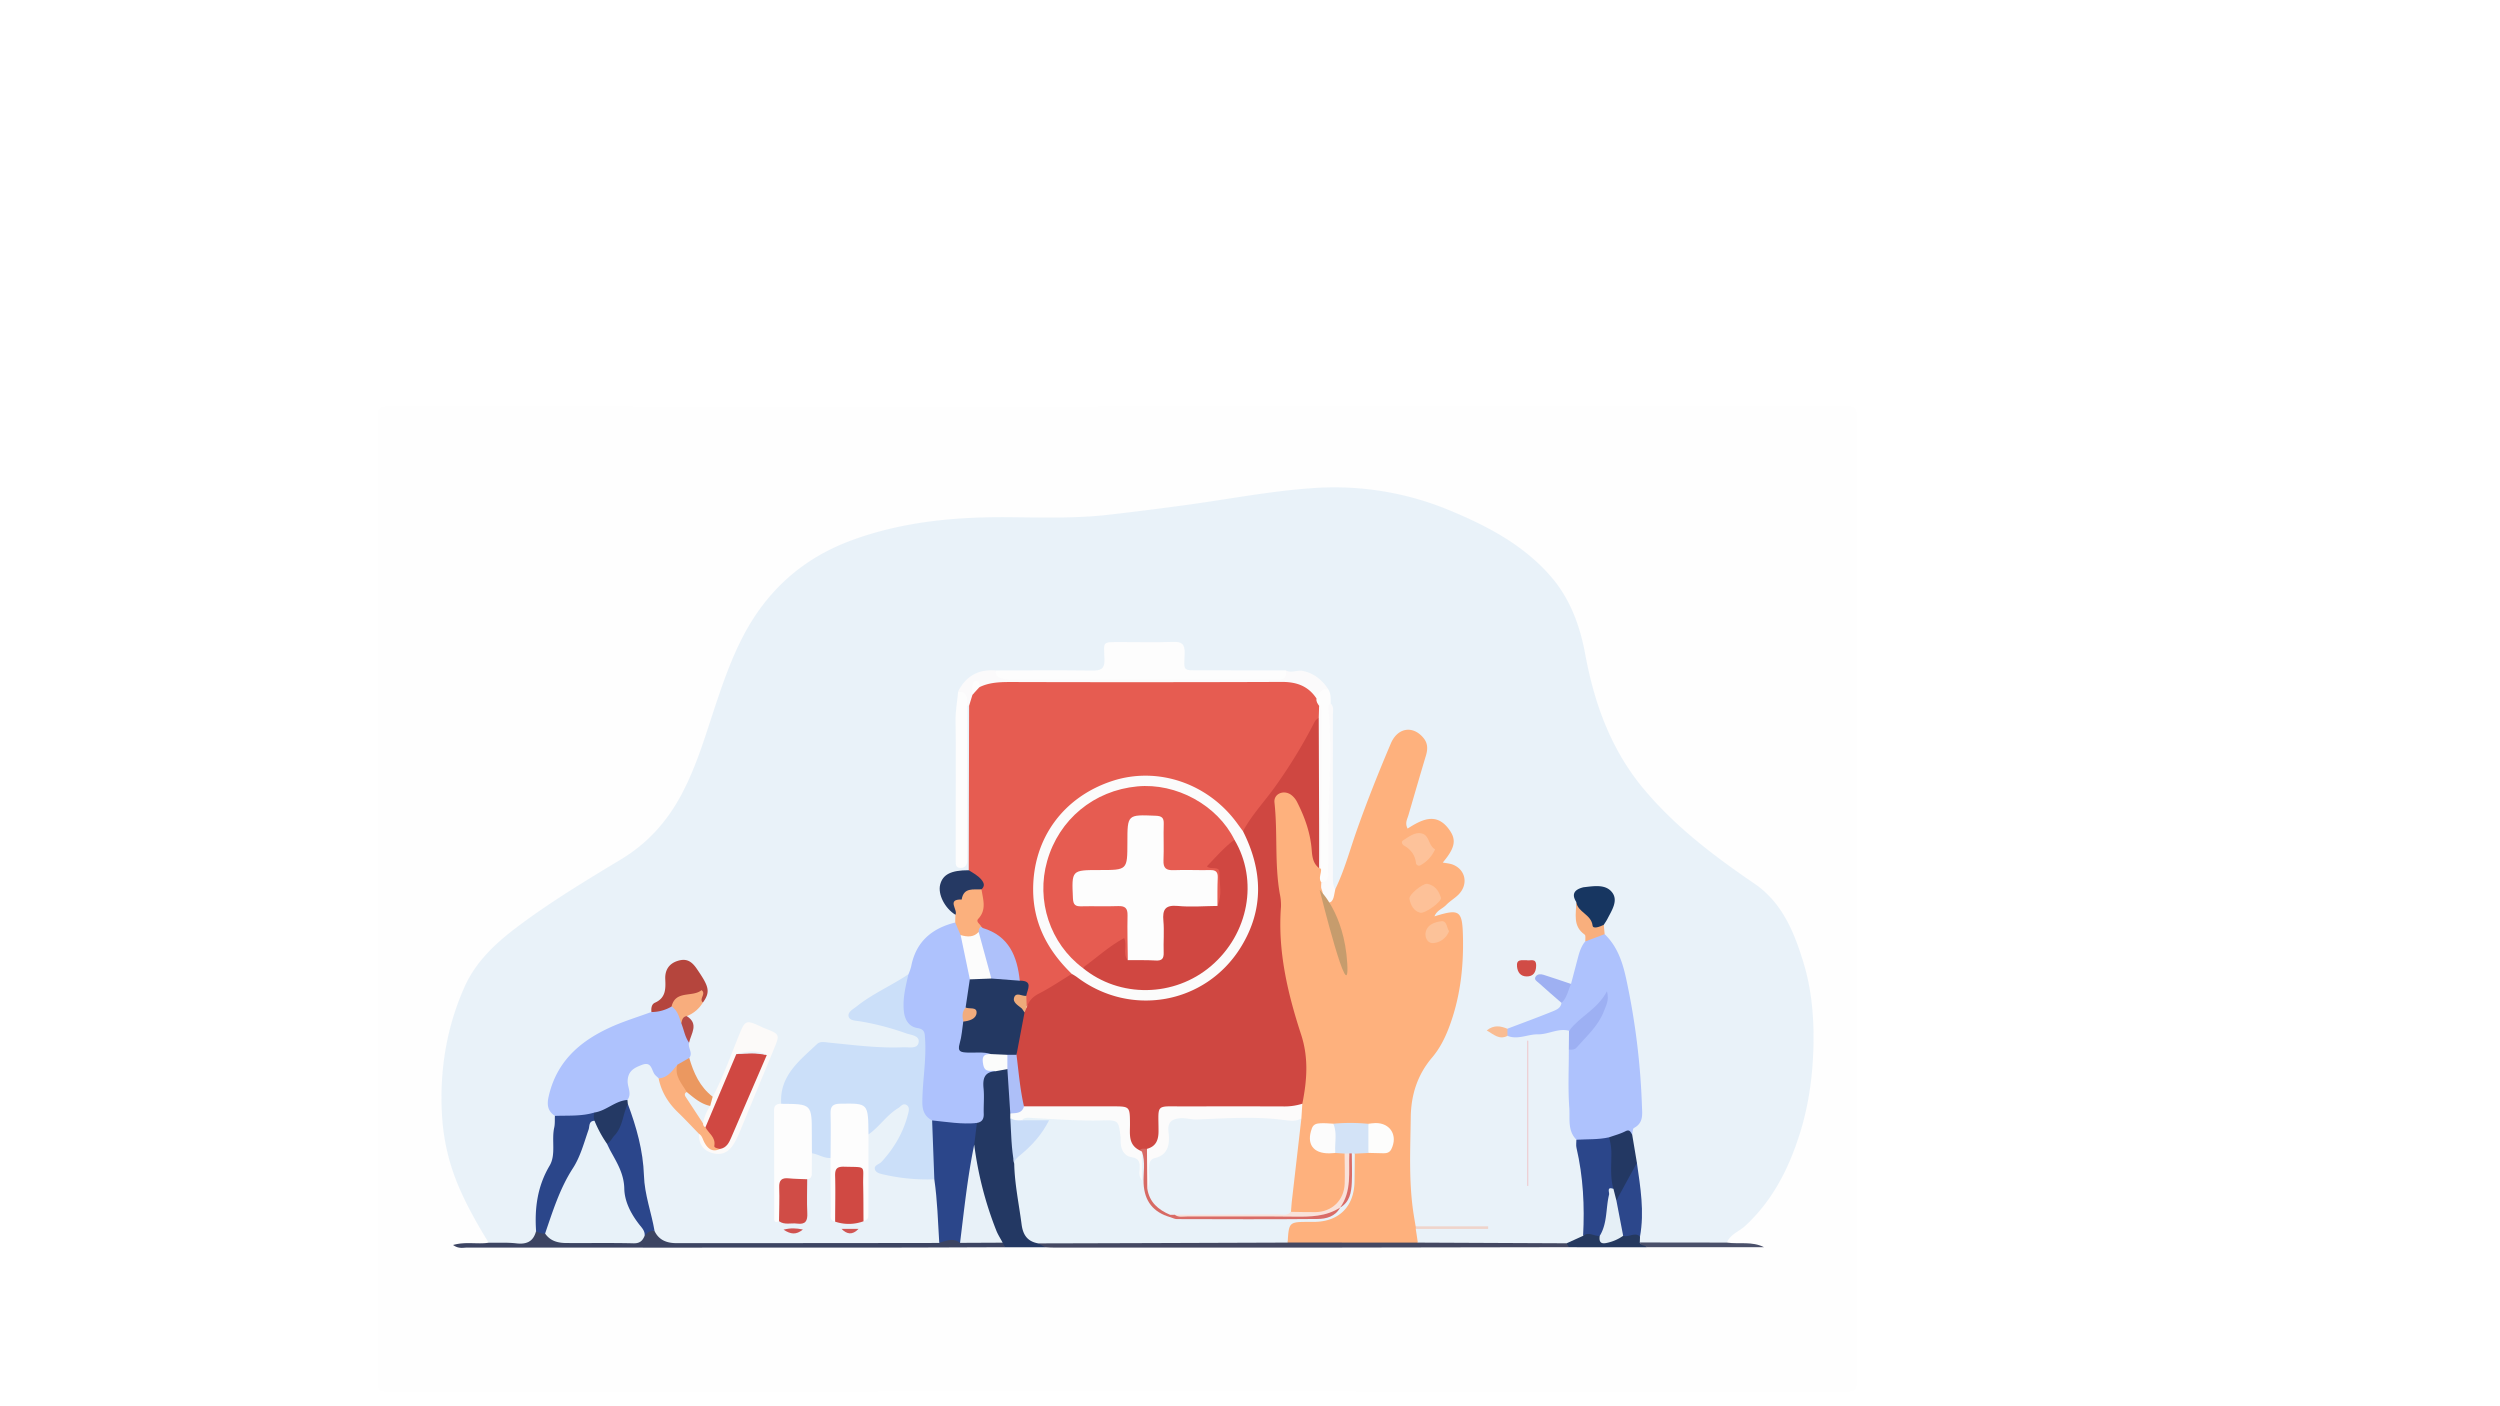 <svg id="Layer_1" data-name="Layer 1" xmlns="http://www.w3.org/2000/svg" viewBox="0 0 1920 1080"><defs><style>.cls-1{fill:#fff;}.cls-2{fill:#fefefe;}.cls-3{fill:#e9f2f9;}.cls-4{fill:#233863;}.cls-5{fill:#3c4462;}.cls-6{fill:#444862;}.cls-7{fill:#25395f;}.cls-8{fill:#4a506a;}.cls-9{fill:#feb17d;}.cls-10{fill:#e65c51;}.cls-11{fill:#cbdff9;}.cls-12{fill:#aec2fd;}.cls-13{fill:#fdfdfd;}.cls-14{fill:#2b468a;}.cls-15{fill:#2b468b;}.cls-16{fill:#fcfaf9;}.cls-17{fill:#fbfafb;}.cls-18{fill:#d04943;}.cls-19{fill:#b5453d;}.cls-20{fill:#d04c46;}.cls-21{fill:#2c478b;}.cls-22{fill:#fbb17f;}.cls-23{fill:#173661;}.cls-24{fill:#fbb07d;}.cls-25{fill:#253963;}.cls-26{fill:#243964;}.cls-27{fill:#9db0f3;}.cls-28{fill:#eb9860;}.cls-29{fill:#f8ad7d;}.cls-30{fill:#9eb0f2;}.cls-31{fill:#f9af7d;}.cls-32{fill:#eeccd1;}.cls-33{fill:#d14c46;}.cls-34{fill:#b54b46;}.cls-35{fill:#efd4cb;}.cls-36{fill:#f9bc92;}.cls-37{fill:#d15654;}.cls-38{fill:#d05250;}.cls-39{fill:#e8f2f9;}.cls-40{fill:#fbfbfb;}.cls-41{fill:#e8f1f8;}.cls-42{fill:#caddf8;}.cls-43{fill:#adbff8;}.cls-44{fill:#fbfcfb;}.cls-45{fill:#e5eff6;}.cls-46{fill:#cf4741;}.cls-47{fill:#fcfbfb;}.cls-48{fill:#d3e3f7;}.cls-49{fill:#f9e2da;}.cls-50{fill:#fdfdfc;}.cls-51{fill:#fcfcfc;}.cls-52{fill:#fdc198;}.cls-53{fill:#fdc29a;}.cls-54{fill:#fcc299;}.cls-55{fill:#233862;}.cls-56{fill:#aec1fa;}.cls-57{fill:#eeab7b;}.cls-58{fill:#f2ac7d;}.cls-59{fill:#d04842;}.cls-60{fill:#d96c67;}.cls-61{fill:#d76a64;}.cls-62{fill:#d04741;}.cls-63{fill:#c69c6d;}</style></defs><title>mobile5</title><rect class="cls-1" width="1920" height="1080"/><path class="cls-2" d="M857.77,312.19q280.23,0,560.46-.19c6.76,0,7.77,1.67,7.77,8q-.29,370.38,0,740.78c0,6.26-1,8-7.76,8q-560.46-.33-1120.92,0c-6.37,0-7.32-1.48-7.32-7.5q.28-370.38,0-740.78c0-6.61,1.19-8.43,8.21-8.42Q578,312.36,857.77,312.19Z"/><path class="cls-3" d="M375.27,954.34c-8.45-13.71-16.32-27.64-22.77-42.53a162.86,162.86,0,0,1-13.1-56.43c-1.76-33.59,3.52-66.4,17.37-97.43,8.59-19.26,23.44-33.18,39.82-45.58,25.61-19.4,53.12-35.93,80.59-52.53,19.68-11.88,34.61-28.25,45.62-48.58,12.72-23.48,19.69-49,28.17-74,8.59-25.36,18-50.3,34.33-71.89,17.82-23.6,40.77-40.13,68.74-50.41,39.31-14.46,79.94-18.12,121.33-17.75,25.29.24,50.63,1,75.81-1.85q31.64-3.63,63.22-8c30.79-4.32,61.33-10.15,92.56-12.39a230.38,230.38,0,0,1,106.38,17c29.29,12.11,57.32,26.88,78.32,51.49,14.33,16.79,21.78,37.27,25.73,58.68,7.08,38.34,19.83,73.85,45.38,104.25,24.26,28.87,53.78,51.18,84.65,72.25,21.25,14.51,30.54,37.22,37.68,60.79,6,19.66,7.9,40.18,7.68,60.39-.26,23.86-3.27,47.77-10.54,70.83-8.43,26.76-20.76,51.11-41.63,70.6-4.73,4.43-11.63,6.49-14.37,13.06a5,5,0,0,1-3.94,1.86c-20.76-.07-41.52,1-62.27-.55-2.34-1.35-2.55-3.61-2.56-6,2.42-18.67-.63-37.09-2.58-55.57-.75-7.67-4.05-15-3.55-22.83.13-1.5.07-3.29,1-4.32,8.53-9.06,6.74-20.31,5.73-30.79-2.45-25.38-4.8-50.78-10-75.86-3.16-15.23-7.28-29.71-17.14-42a13.62,13.62,0,0,1-.92-7.16c.77-4.5,3.44-8.24,5.07-12.41,4-10.13.9-14.71-10-15s-12.69,1-12.71,9.43c.46,8.22-.45,16.72,6,23.47,1.43,1.48,1.22,3.9.91,6-5.39,10.58-6.42,22.6-11.1,33.41-5,2.53-9.11-1.45-13.68-2.12-3.7-.55-7.11-2.9-11.64-2.19,4.13,8.52,14.41,10.62,17.5,19.2,0,4-2.9,6-5.87,7.11-12,4.38-23.35,10.38-35.72,13.73-3.81.46-7.49-2-11.78-.46,3.65,3.88,8.19,2.65,12.36,2.89a246.13,246.13,0,0,0,36.18-5c4-.84,8.37-2.28,10.89,2.87,1.47,4.73,1,9.58,1,14.4.91,18.61-1.27,37.29,1.58,55.85a51,51,0,0,0,3.08,12.2c5.94,24.29,8.16,48.85,5.15,73.78-3.61,6-9.26,8-15.87,8.06q-51,.07-102,0c-3.29,0-6.63.35-9.87-.69-4.28-3.42-5.63-7.42-2.43-12.3,17.85-1.22,35.71-.14,51-.59-14.65,0-31.85,0-49,0-6.07-1.84-5.38-7.29-6.08-11.81-3.64-23.66-1.28-47.5-2-71.25a74.73,74.73,0,0,1,4.16-25.72c2.37-7.23,5.4-14.16,10.3-20,18.07-21.39,23-47.27,25.28-73.94.76-8.67.35-17.46.06-26.19-.32-9.5-3.53-11.8-12.53-9.39-2.29.62-4.88,2.36-6.61-.11-2-2.88.48-5,2.41-6.89,4.13-4,9.08-7,13.1-11.1,7.49-7.63,6.15-16.14-3.86-19.89-7-2.63-7.6-5.39-3.25-10.85,4.78-6,4.59-12.24-.39-18.1s-10.92-7.11-17.88-4c-.83.37-1.63.79-2.47,1.13-3,1.22-6.1,3.88-9.23,1.37-3.41-2.74-1.92-6.66-.88-10.08,4.36-14.42,8.26-29,12.55-43.39,2.85-9.57.63-15.26-6.55-18-6.3-2.41-12,.61-15.78,9.73-8.47,20.29-16.76,40.66-24,61.44q-7.08,20.5-14.48,40.88c-1.06,2.93-1.08,9-7.45,5.56-3.18-3.93-2.34-8.61-2.35-13q-.11-57-.05-114c0-4.22.25-8.44-.44-12.62-1.24-3.72-1.13-7.78-2.74-11.41-5.4-9.19-13-14.25-24.07-13.21-3.24.3-6.47-.78-9.75-.34q-31.67.28-63.3,0c-11.51-.09-13.23-1.48-13.93-12.78-.41-6.57-3-9-9.44-8.92-12.35.22-24.71.19-37.06,0-6.23-.09-9.22,2-9.69,8.71-.82,11.51-2.47,12.9-13.8,13-23.2.12-46.41.34-69.59-.13-18.05-.35-24.69,3.53-29,17a101,101,0,0,0-1.63,18.85c0,32.18,0,64.35.07,96.52,0,3.46-.92,7.16,1.67,10.89,2.27-3.91,1.63-7.8,1.64-11.51.06-31,0-61.94.07-92.91,0-4.74-.72-9.69,2.25-14a2.12,2.12,0,0,1,3,.15c1.89,2.59,2.12,5.62,2.13,8.64.12,36.48.19,73,0,109.44a21,21,0,0,1-.71,5.35c-1.17,4.33-4.85,4.53-8.4,5.17-14.67,2.66-18.44,12.27-9.56,24.19,1.94,2.61,4.63,4.63,6.08,7.65a6.85,6.85,0,0,1-.2,5.45c-3,3.61-7.29,5.22-11.43,6.65-9.93,3.44-15.45,10.55-18.61,20.14-1.67,5-2.72,10.41-6.33,14.65-9.87,9.06-23.23,12.66-33.38,21.29-1.59,1.36-3.54,2.3-5.12,3.69s-3.91,2.42-3,5c.7,1.9,2.87,1.91,4.61,2.25,10.33,2.07,20.49,4.82,30.61,7.74A51.33,51.33,0,0,1,700.6,793c3.53,1.75,7.65,3.65,6.59,8.43-.9,4.13-5.07,5-8.7,5.09-10.82.42-21.69,1.09-32.45-.44-8.94-1.26-18-1.1-26.91-2.68-6.31-1.13-11.41,1.36-16.29,5.75C610.79,820,602.73,832.81,600.21,849c-2.36,2.95-3.07,6.39-3.09,10.07-.13,23.59.21,47.17-.1,70.76,0,2.59-.56,5.55,2.75,6.88a34.48,34.48,0,0,0,5.34.66c10.88.56,11.86-.42,12.14-11,.18-6.82-.89-13.73,1.23-20.44,3.94-6.14.74-13.84,4.36-20.05,6.1-2.7,11,.25,15.78,3.44,4.5,11,.52,22.49,1.8,33.68.49,4.32-1.42,9,2,12.87,6.42,3,13,2.16,19.47.52,5.47-8.27,2.28-17.38,2.1-26a346,346,0,0,1,1.42-38.38c6.16-9.06,14.22-16.24,22.94-22.72,2.67-2,5.75-4.07,9-1.56,3,2.3,2.8,6,2,9.19-3.3,13.42-10.28,25-19.07,35.43-4.85,5.78-4.66,7.24,3.13,8.41,8.31,1.25,16.63,2.73,25.11,2.7,3.84,0,8-.43,10.72,3.35,4.45,14.38,3.69,29.24,4.14,44a5.94,5.94,0,0,1-2.37,4.64c-2.85,1.4-5.91,1-8.89,1q-95.8,0-191.61.06c-7.9,0-15.11-1-19.28-8.85-4.17-15.68-8.39-31.32-9.17-47.75-.84-17.61-6.83-34.19-11.71-51a18.13,18.13,0,0,1-.3-4.53c.49-4.47-.41-8.92-.24-13.39.31-8.25,5.48-13.86,13.52-15.36,8.92-1.67,9.61,6.21,13.12,10.86,5,15.32,14.88,27.17,26.88,37.5,2.28,2,4.54,4,5.13,7.14,1.09,6.39,3.6,11.74,10.89,12.53,7.09.78,11.3-3.44,13.88-9.39,10.43-24,20.46-48.22,30.35-72.47,1.56-3.83.48-6.57-3.09-8.18-16.75-7.59-16.4-8.77-22.61,6.7C564,810,560.53,820,556,829.52c-2.28,4.81-3.47,10.41-8.64,13.4-8.43-4.11-13.58-11-16.55-19.68a76.48,76.48,0,0,1-2.61-9.46c-.21-4.3-1.25-8.57-.74-12.92,1.4-6.68,4-13.39-.58-19.91,2.16-5.79,9.44-6.92,11.61-12.71,4.47-9-1.47-24.34-10.8-27.76-5.57-2.05-13.8,1.91-13.38,8.18.84,12.53-6.14,20.52-13.1,29-10.24,7.11-22.78,8.75-33.73,14.29-17.6,8.91-32.57,20.27-40.27,39.17-3.71,9.09-6.09,18.23.82,27.06-.84,16.24,1,32.74-8,47.84-5.27,8.87-6.27,19.23-5.9,29.58a39.91,39.91,0,0,1-.73,10.73c-1.94,7.48-6.49,11.1-14.44,10S382.87,958.49,375.27,954.34Z"/><path class="cls-4" d="M802.66,957.88H771.94a10.66,10.66,0,0,1-4.47-3.5c-10.36-19.5-16-40.53-19.46-62.15-.75-4.68-1.85-9.37-2.06-14.16-.2-5.78.34-11.4,3.35-16.53,6.26-8.22,3.39-17.78,3.57-26.76.15-8,2.51-13.22,11.16-14,3.57-.5,7.21-2.46,10.65.43,3.21,10.8,3.9,21.86,3.47,33,0,1.56.18,3.13,0,4.69,1.31,11.13,1.58,22.35,2.69,33.49,1.6,15.73,3.27,31.46,6.33,47,1.18,6,3.76,10.62,9.65,12.94C799,954,802.58,954.11,802.66,957.88Z"/><path class="cls-5" d="M770,954.37c.64,1.17,1.27,2.34,1.9,3.51-32.54.1-65.08.27-97.63.28q-157.77.06-315.56,0c-3.09,0-6.44,1.11-10.75-2,9.79-2.81,18.72-.38,27.27-1.75,7.13.12,14.33-.31,21.38.5,7.88.91,13-1.44,15.06-9.3,3.15-1.36,5.94-.12,8.71,1.22a29,29,0,0,0,17,5.17q22.13,0,44.23,0c4.34,0,8.43-.5,11.46-4.08,2.7-2.76,5.53-5.05,9.61-2.53,3.4,7.2,9.67,9.35,17,9.35q100.86,0,201.72-.15c5.41-7.07,12.36-4,19-2.91C750.25,953,760.53,949.54,770,954.37Z"/><path class="cls-6" d="M802.66,957.88l-5.34-3c2.61-3.25,6.38-3.2,9.95-3.2,60.62,0,121.23-.41,181.85.16,29.83-.52,59.66-.15,89.49-.19,3.63,0,7.27.18,10.28,2.67l114.24.52c1.29.6,2.23,1.41,1.75,3q-97.62.17-195.23.33-99.89.07-199.78,0C807.47,958.18,805.07,958,802.66,957.88Z"/><path class="cls-7" d="M1204.88,957.87l-1.75-3,12.69-5.75c3.71-5.75,8.12-2.88,12.44-1,3,3.83,6.72,4.38,11.08,2.38,2.7-1.23,5.29-2.76,8.25-3.39,4.05.54,9.32-4.52,11.94,2.57l-.17,4.59c.64,2.74,5.65-.68,5.16,3.65Z"/><path class="cls-8" d="M1264.52,957.87c-1.16-2-4.61-.79-5.16-3.65l66.88.09c9.47,1.36,19.26-1.2,28.57,3.56Z"/><path class="cls-9" d="M1088.89,954.32l-100-.05c-5.17-13.51-1.94-18.35,12.33-18.5,7.19-.07,14.6.91,21.22-2.71,9.29-5.08,15-12.45,15.18-23.69.15-8-1.87-16.22,1.89-23.94,3.15-2.39,6.82-2.24,10.46-2.19,2.08,0,4.18-.11,6.26,0,6.23.36,10.52-1.16,10.29-8.73s-1.8-9.4-10.46-9.69c-2.09-.07-4.18,0-6.29,0-8.24.27-16.47.24-24.69,0a59.78,59.78,0,0,1-6.28,0c-6.53-.21-9,3-9,9.38,0,6.53,2.66,9.43,9.14,9.07,2.38-.13,4.79-.06,7.2,0,2.68,0,5.24.44,7.31,2.35,2.69,12.17,4.28,24.58-2.16,35.84-6.88,12-23.23,15.62-40.36,10.16-2.42-2.81-2.12-6.13-1.68-9.43,2.79-21.16,5-42.4,8.17-63.5a102.85,102.85,0,0,1,.38-11.11,112.62,112.62,0,0,0-3.2-59.52c-9.56-29.27-13.79-59.39-14.07-90.57-.21-24.81-2.33-49.82-4.29-74.7-.47-6.06-1.33-12.4,6.18-15.19,6-2.25,12.31.43,16.33,7.94a95.69,95.69,0,0,1,11.13,36c.44,4.57,1.15,8.91,3.33,12.93.66.61,1.28,1.28,1.9,1.93,2.29,3.55.68,7.59,1.45,11.33.56,3.7.64,7.53,3,10.87,3.59-.22,3-4.74,5.89-5.6,7-14.36,11.11-29.76,16.37-44.74,8-22.73,16.92-45.07,26.32-67.22,5.24-12.37,17-14,25-4.39,3.53,4.2,3.43,8.64,2,13.56-4.58,15.25-9,30.54-13.46,45.83-.89,3.06-2.87,6.07-.63,10.31,11.29-7.26,22.78-13,32.64,1.81,4.85,7.27,3.53,13.44-5.64,24.27,2.74.54,5.33.68,7.64,1.57,9.86,3.8,12.18,15,4.62,22.85-2.89,3-6.73,5.12-9.62,8.14s-7.26,4.12-9,8.78c19.69-6.16,21.49-4.57,21.89,16.82.43,23.37-2.34,46.14-10.63,68.17-3.22,8.56-7.26,16.56-13.15,23.49-11.25,13.24-16.11,28.72-16.34,45.75-.31,23.77-1.54,47.58,1.73,71.27.57,4.16,1.32,8.29,2,12.44.56.42.76.87.6,1.33s-.32.7-.5.7Q1088.12,949.07,1088.89,954.32Z"/><path class="cls-10" d="M744,668.37q.13-63.18.28-126.36c-2.11-3.6-.43-6.69,1.31-9.79a24.78,24.78,0,0,1,8.15-7.36c4.5-2.94,9.52-3.51,14.74-3.51q109.95,0,219.92,0c10,0,18.33,3.29,23.29,12.65a27.67,27.67,0,0,1,3,7.43,18.2,18.2,0,0,1-.25,8.8c-14.25,29.33-32.94,55.81-53,81.36-2,2.55-3.76,5.5-7,6.85-4.49-.64-6.25-4.49-8.5-7.55-20.21-27.56-58.34-39.3-90.63-29-36.81,11.8-58.89,42.64-59.25,79.81-.22,22,7.87,40.45,21.52,57,2.27,2.75,5.44,4.89,5.84,8.87-3.43,6.55-10.47,8.58-16.07,12.2-6.69,4.31-12.53,9.84-19.69,13.43-1.65-2.35-1.62-5-1.53-7.71,1-4.63,2.24-9.34-3.86-11.65a21.9,21.9,0,0,1-3.07-9.36c-1.82-13.33-8.4-22.87-21.13-27.92a17.6,17.6,0,0,1-5.25-3.46c-2.4-2.45-4.81-5.32-2.78-8.72,3.88-6.52,3-13.27,2-20.13C755,676.12,746.27,673.86,744,668.37Z"/><path class="cls-11" d="M717.58,905.71a148.76,148.76,0,0,1-38.33-3.55c-2.87-.67-6.69-1.22-7.37-4.33-.64-3,3.39-3.63,5.11-5.5,9.9-10.75,17.06-23.11,20.55-37.36.52-2.09,1.14-5.1-1.56-6.48s-4.19,1.35-6.16,2.54c-8.9,5.33-14.43,14.42-22.87,20.23-3.61-3.67-2.68-8.41-2.71-12.77,0-5.72-2.58-8.23-8.22-8-2.39.1-4.8.09-7.19,0-5.66-.2-8.2,2.45-8.17,8.09,0,6.89.11,13.78-.08,20.67-.1,3.53.31,7.28-2.71,10.07-5.17.31-9.45-2.92-14.36-3.63-5-6.7-2.45-14.42-2.71-21.67-.45-12.62-.16-12.63-12.6-13.6-3-.23-6-.19-8.24-2.71-1.41-21.64,14.16-33.21,27.57-45.93,2.48-2.35,6.46-1.29,9.66-1,18.78,1.83,37.51,4.33,56.45,3.52,4.33-.19,10.81,1.53,11.83-3.54,1.12-5.61-5.94-5.8-9.77-7.22a206.34,206.34,0,0,0-34.63-9.07c-3.5-.64-8.41-.44-9.31-3.73-1-3.51,3.63-5.79,6.32-7.95,12.21-9.76,26.7-15.9,39.6-24.58,2.74,4,.7,8.13.11,12.15-1.69,11.62-3.39,23,11.21,28.37,4.25,1.57,3.75,6.4,4,10.27.76,12.89-.7,25.69-1.76,38.51-.71,8.57.19,16.66,6.43,23.32,1.18,11.28,3.05,22.51,2.75,33.9C720.28,898.59,720.76,902.64,717.58,905.71Z"/><path class="cls-12" d="M1232.36,717.43c10.19,9.8,14.06,22.43,16.87,35.81A549.84,549.84,0,0,1,1261,849c.2,6.44,1.47,13.35-6.14,17.3-1,.54-.92,3.29-1.35,5-6.93-.49-12.88,3.24-19.41,4.56-7.86,1.65-15.72,3.21-23.43-.59-6.93-6.94-4.86-16.22-5.45-24.38-1.07-14.86-.33-29.84-.35-44.78,11.93-10.16,22.54-21.31,27.5-37.53-8.57,9.11-17.19,17-27.35,23.05-8.33-2.23-15.83,2.89-23.89,2.74-7.85-.15-15.45,4.44-23.43,1.13a4,4,0,0,1,0-5.45c11.64-4.42,23.34-8.69,34.87-13.38,2.83-1.15,6.21-2.56,6.63-6.53,1.23-5.46,2.26-11,7.36-14.53q2.7-10.27,5.41-20.55c1.16-4.37,2.6-8.61,5.56-12.16C1221.67,719,1226.11,715.76,1232.36,717.43Z"/><path class="cls-12" d="M715.87,860.48c-5.88-3.11-7.58-7.75-7.52-14.53.16-16.19,3.24-32.23,2.08-48.47-.29-4.16-.14-7-5.83-7.94-7-1.11-10-6.95-10.52-13.85-.77-9.41,1.5-18.41,3.6-27.44a39.85,39.85,0,0,0,2.08-5.9c3.59-19,15.77-29.35,33.84-33.86,3.86,2,4.21,6.13,5.79,9.52,3.6,11.06,5.53,22.49,7.62,33.89a95.22,95.22,0,0,1-3.53,21.81,34.53,34.53,0,0,0-1.66,11.09c.64,6.28-4.27,13.18-.88,18.35,3.48,5.33,11.25,1.1,16.86,2.91a5.77,5.77,0,0,1,3.59,2.43c-5.63,8-5.61,8.09,3.24,14.21-8.55.5-10,5.55-9.27,13,.67,6.52-.05,13.17.15,19.76.11,3.94-1.3,6.29-5.27,6.93C738.5,866.79,727,866.31,715.87,860.48Z"/><path class="cls-12" d="M426.17,857c-5.52-3.65-6.26-8.39-4.84-14.75,5.82-26.09,22.95-41.85,46.17-52.69,10.65-5,21.84-8.34,32.81-12.37,4.26-3.26,9.36-4.14,14.43-5.12,7.82,1.08,8.38,7.89,10.61,13.39a43.87,43.87,0,0,1,3.85,15.35c-1.15,3.9,3.24,7.74.14,11.67-.63,4.28-4.8,4.83-7.41,7-5,3.51-7.34,12.13-16.13,8.65-1.22-1.27-2.77-2.36-3.58-3.86-2-3.75-2.41-9-9.19-6.45-5.95,2.25-10.67,4.61-11,12.19-.23,4.92,3.46,9.9-.17,14.73a94.29,94.29,0,0,1-27.46,12.55C445,859.32,435.52,861.62,426.17,857Z"/><path class="cls-13" d="M764.73,514.9c24.69,0,49.38-.22,74.07.09,6.73.08,9.73-1.28,9.44-8.88-.54-13.92-2.07-12.94,13-13,13.25,0,26.51.32,39.74-.13,6.61-.22,9,1.65,8.84,8.57-.39,14.44-2.2,13.23,13.58,13.27q32.07.09,64.14.06c3.29,6.13.67,8.15-5.45,8.09-10.23-.1-20.46,0-30.69,0H779c-3.59,0-7.19.18-10.74-.85C764.24,521,762.44,519,764.73,514.9Z"/><path class="cls-14" d="M715.87,860.48c11.43,1.18,22.81,3.11,34.37,2q-1,8.29-2,16.61c.22,21-4.33,41.38-6.72,62-.54,4.63-.53,9.66-4.17,13.43-5.32-4.23-10.64-1.56-16,0-1-16.3-1.44-32.63-3.79-48.82Z"/><path class="cls-13" d="M600,847.73c23.48.13,23.47.13,23.49,23.51,0,4.82,0,9.64.06,14.47q0,7-.08,14c0,2.66.24,5.46-3.5,5.93-2.89,2.62-6.52,2.9-10.07,2.66-7.16-.48-9.13,3.06-9.2,9.67s1.92,13.7-2.38,19.89c-4.23,2.11-3.7-1.6-3.71-3.45-.12-27.17,0-54.35-.14-81.53C594.42,848.88,596.4,847.62,600,847.73Z"/><path class="cls-13" d="M637.87,889.34c0-11.36.31-22.73,0-34.07-.2-6,2-7.56,7.78-7.64,21.13-.29,21.13-.49,21.35,23.63q0,29.78-.06,59.55c0,5.32-.07,5.32-3.76,7.13-5.12-9.36-1.66-19.49-2.52-29.24-.43-4.8-.52-9.08-7-9.29-5.77-.19-9.33,1.41-9.26,7.94s.12,13.27-.08,19.9c-.12,3.84.52,8-2.85,11-4.94-1-3.35-5-3.38-7.93C637.84,916.65,637.89,903,637.87,889.34Z"/><path class="cls-14" d="M426.17,857c10.18-.38,20.45.44,30.4-2.59,1.92,2.35,1.27,4.81.34,7.29-8,27.46-24.93,51.09-33.62,78.26-.9,2.81-1.68,5.82-4.65,7.39a11.48,11.48,0,0,1-6.93-1.81c-1.19-17.73,1-34.44,10.41-50.34,5-8.46,1.35-19.5,3.52-29.2C426.29,863.11,426,860,426.17,857Z"/><path class="cls-14" d="M1210.66,875.33c8.36-.53,16.8,0,25.06-1.86,3.86,2.79,4.32,6.95,4.3,11.17,0,8.92.4,17.82.47,26.73-4.32,8.87-3.25,18.85-5.69,28.1-1,3.83-.57,8.77-6.21,9.7-4.26.41-8.49-3.53-12.77-.08,1.23-22.75.1-45.31-5.08-67.58C1210.28,879.55,1210.67,877.39,1210.66,875.33Z"/><path class="cls-15" d="M502.69,945.32c-3.33-.37-5.71,1.21-7.62,3.75-11.22-11.94-18.18-25.84-18.84-42.4-.22-5.72-3-10.22-5.65-14.89-2.36-4.1-5.65-7.82-5.51-13,4.84-9.19,12-17.24,13.41-28.13.2-1.61,1.2-3.5,3.67-2.89,6.64,17.79,11.77,35.89,12.41,55.08C495,917.39,500.25,931.11,502.69,945.32Z"/><path class="cls-13" d="M743,542q0,56-.08,112c0,2.41,0,4.82-.06,7.23-.13,3.11-1.6,5.2-4.9,5.33-4,.16-4-2.75-4-5.57q0-20.32,0-40.65c0-22.29.23-44.58-.11-66.86-.12-7.58,1.37-14.9,2-22.34C743.68,530.18,744.76,531.81,743,542Z"/><path class="cls-16" d="M547.39,842.28c8.18-15.42,13.87-31.9,20.47-48,4.38-10.65,5.24-11,15.63-6.27,1.09.51,2.16,1.07,3.28,1.51,12.3,4.81,12.29,4.79,7.58,16.2Q581,838,567.73,870.27c-.92,2.22-2.05,4.35-3.18,6.48-3.53,6.66-8.51,10.9-16.61,9-7.88-1.82-11.33-7.15-11.18-15,3.78,0,4.53,3.4,6.27,5.69,2.48,3.24,5.2,6,9.79,3.77,4-2.08,6.06-5.76,7.76-9.63,7.81-17.84,15.16-35.87,22.82-53.78.7-1.64,1.39-3.33.94-5.17-5.73-2.13-11.34-2.48-16.82.61-7.72,14.21-13,29.46-19.67,44.13-1.58,3.5-2.45,7.42-5.84,9.86-2.44.15-3.06-1.55-3.53-3.43-.34-5.27,2.38-9.55,4.56-14A13.37,13.37,0,0,1,547.39,842.28Z"/><path class="cls-17" d="M743,542c-.37-5,.58-10.81-7.22-10.83q9-17.92,28.93-16.25c0,2.53.28,4.58,3.29,5.6a32.1,32.1,0,0,0,10.63,1.61q99.95,0,199.9,0c5.21,0,10.05.25,9-7.23,4.27,2.28,8.7-.52,12.94.34,8.58,1.76,14.91,6.86,19.63,14.09-3,2.38-5.42,5.51-9,7.18-6.28-9.59-15.25-12.82-26.55-12.79q-103.95.38-207.9.07c-8.46,0-16.74.18-24.5,4-5.3-1.27-3.62,3.8-5.3,5.82-.85,2.8-1.71,5.59-2.56,8.39C743.85,542,743.44,542,743,542Z"/><path class="cls-18" d="M641.38,938.23c0-11.68.33-23.37,0-35.05-.15-5.38,1.24-7.32,7-7.15,17.83.53,14.2-1.47,14.55,14.06.21,9.28.17,18.57.24,27.85A32.73,32.73,0,0,1,641.38,938.23Z"/><path class="cls-13" d="M1011.08,536.51c1.78-3.91,3.44-8,9-7.18,2.22,3.34,1.87,7.13,1.87,10.85,1.39,43.18-.3,86.37-.09,129.55,0,4.51.07,9.6-7.1,8-2.52-3.45.27-7-.22-10.5-2.62-4-2.4-8.56-2.4-13.06,0-30.57.17-61.14-.15-91.71-.07-6.86,3.65-13.45,1.1-20.37C1011.92,540.38,1010.65,538.76,1011.08,536.51Z"/><path class="cls-19" d="M515.78,773a30.4,30.4,0,0,1-15.47,4.24c-.32-2.87.06-6,2.71-7.17,8.4-3.73,8.24-10.72,7.9-18.13-.31-6.77,2.75-11.75,9.28-13.9,6.36-2.08,10.5-.45,14.82,5.83,9.36,13.62,10.91,17.61,4.79,26.11-4.27-.9-1.94-4-2.14-5.85C529.75,765.29,521.9,767.11,515.78,773Z"/><path class="cls-20" d="M598.28,937.88c.08-8.64.46-17.29.14-25.92-.2-5.57,1.87-7.53,7.27-7,4.73.47,9.49.48,14.24.7,0,8.64-.37,17.31.07,25.93.3,6-1.29,9-7.82,8.14C607.55,939.08,602.58,941,598.28,937.88Z"/><path class="cls-21" d="M1259.53,949.63c-4.16-3.75-8.69,1-12.94-.54-5.15-7.94-5.44-17.14-6.86-26.06,3.07-9.74,9.14-18,13.22-27.31.7-1.58,2-3,4.19-2.67C1259.83,911.83,1263,930.59,1259.53,949.63Z"/><path class="cls-22" d="M552.87,882.41c-6,2.9-9.54-.63-12-5.19-1.23-2.28-1.57-5-4.08-6.47-5.39-5.53-10.65-11.2-16.21-16.56-7.51-7.26-12.7-15.74-14.75-26,7-.42,10.42-5.79,14.37-10.42,1.48,7.32,5.38,13.67,8.26,20.43,1.23,9.39,9.87,15.31,11.51,24.51a3,3,0,0,0,1.83,3.07C550,868.31,549.43,876.68,552.87,882.41Z"/><path class="cls-4" d="M1257.14,893.05l-15.76,28.89c-3.45-2.27-4.64-5.11-2.24-8.86-2.53-8.4-1.64-17-1.62-25.6a43.25,43.25,0,0,0-1.8-14c4.2-1.51,8.6-2.62,12.53-4.64,3.49-1.78,4,.66,5.26,2.53Z"/><path class="cls-23" d="M1210.57,692.72c-3.83-6.06-1.37-9.4,4.82-11.12a7,7,0,0,1,.88-.2c7.84-.86,17-2.62,22,4.17,4.62,6.28-.47,13.7-3.74,20.11-.81,1.59-1.88,3.06-2.83,4.59-2.87,5.13-7.25,4.61-10.16,1.1C1217,705.84,1210.75,700.94,1210.57,692.72Z"/><path class="cls-24" d="M737.78,718.17q-2.1-4.83-4.18-9.68c0-2,.11-3.94.16-5.91-2-4.21-6-8.93-.76-12.82,6-4.45,11.13-13.14,20.81-6.72,1.11,7.72,4.09,15.51-2.48,22.58-2.2,2.36,1.51,4,2.21,6a7,7,0,0,1-1.12,5.32C747.9,721.62,743.13,723.47,737.78,718.17Z"/><path class="cls-25" d="M753.81,683c-6.21.41-13.73-1.72-15.24,7.82-11.94-.33-2.58,8.07-4.81,11.72-8.15-5-13.59-15.71-11.72-23.13,2-7.86,8.39-11.09,21.94-11.08,3.42,2.14,7,4,9.7,7.19C755.87,678.16,756.5,680.49,753.81,683Z"/><path class="cls-17" d="M1014.75,677.69c5.58-.53,5.37-4.61,5.37-8.63,0-12.89-.22-25.79,0-38.68.41-19.71,1.79-39.42,1.45-59.1-.15-8.43-.32-17-1.19-25.43-.22-2.16-.55-4.19,1.52-5.67,2.93,2.69,1.72,6.22,1.73,9.39q.12,61,.07,122.08c0,3.9-.46,7.88,1.78,11.43-1,3.9-.93,10.1-5.38,10.17-5.24.08-3.22-6.74-5.09-10.23C1014.29,681.6,1014.81,679.49,1014.75,677.69Z"/><path class="cls-26" d="M482.15,847.77c-3.84,7.83-3.71,17.25-10.09,24.15-2,2.14-3.21,5-5.86,6.58-6.39-4.19-10.6-9.56-9.62-17.74a9.07,9.07,0,0,1,0-6.35c9.13-1.37,15.86-9,25.27-9.64C482,845.77,482.05,846.77,482.15,847.77Z"/><path class="cls-27" d="M1205,791.69c8.13-11,21.72-16.33,29.16-30.41,1.88,7.05-.75,10.93-2.18,14.86-4.19,11.57-13.43,19.52-21.24,28.47-1.51,1.74-3.78,1.57-5.89,1.56Z"/><path class="cls-28" d="M527.44,838.68c-3.8-6.5-9.66-12.29-7.27-20.94q4.59-2.62,9.17-5.26c3.35,11.54,8.12,22.23,18,29.8-.64,2.36-1.27,4.72-1.91,7.09C538,850.46,531.52,846.62,527.44,838.68Z"/><path class="cls-29" d="M515.78,773c3-12.79,16.17-6.85,23-12.57,3.84,2.83-2.23,6.68,1,9.54a24.53,24.53,0,0,1-12.42,10.43c-.68,2.34-1.49,4.59-4.12,5.47C521.53,781.09,520.46,776,515.78,773Z"/><path class="cls-30" d="M1206.57,755.67c-2.37,4.88-3,10.67-7.36,14.53-5.86-5.11-11.77-10.15-17.52-15.38-1.35-1.23-4-2.5-2.16-5,1.4-1.88,3.81-1.83,5.83-1.19C1192.46,750.86,1199.51,753.3,1206.57,755.67Z"/><path class="cls-31" d="M1210.57,692.72c1.08,8,11.5,9.4,12.53,18.13.34,2.89,5.67.85,8.6-.59l.66,7.17L1217.54,723c-.13-1.78.43-4.54-.49-5.18C1207.58,711.19,1210.59,701.6,1210.57,692.72Z"/><path class="cls-32" d="M1173.75,799.26V910.8h-.91V799.25Z"/><path class="cls-33" d="M1172.43,737.44c2.61.75,7.49-2.11,7.33,4.31-.12,5-2.19,8.25-7.36,8.15-4.51-.09-6.84-3-7.33-7.52C1164.43,736.32,1168.7,737.57,1172.43,737.44Z"/><path class="cls-34" d="M523.27,785.82c.54-2.45,1-5,4.12-5.47,9.64,6,3.33,13.45,1.81,20.46C526,796.3,525.2,790.83,523.27,785.82Z"/><path class="cls-35" d="M1087.37,943.82c0-.68-.07-1.35-.1-2h55.63c0,.68,0,1.35,0,2Z"/><path class="cls-36" d="M1157.71,790.11c0,1.82,0,3.63,0,5.45-6.24,3.23-10.41-1-15.9-4.2C1147.4,786.91,1152.5,787.94,1157.71,790.11Z"/><path class="cls-37" d="M646.26,943.75H659.4C654.52,948.84,650.36,947.87,646.26,943.75Z"/><path class="cls-38" d="M616.64,944.27c-5.31,4.29-9.35,3.7-14.89.12C607.21,943,611.25,943.15,616.64,944.27Z"/><path class="cls-39" d="M1040.5,886c-.07,7.18-.1,14.36-.23,21.54-.33,19.11-11.9,30.67-30.86,30.87-1.2,0-2.4,0-3.6,0-15.94,0-15.94,0-16.89,15.9q-54.23.19-108.45.38-41.58.14-83.15.23c-8.22-1.49-11.69-6.43-12.75-14.72-2-15.51-5.31-30.84-5.65-46.54-1.67-4.84,1.85-7.12,4.79-9.65a94.21,94.21,0,0,0,18.07-21.17c-5.76-1.82-13,3.7-17.23-4,5.49-4.71,12.21-3.28,18.17-2.57,15,1.79,30.06,1.3,45.1,1.55,11.26.19,13.1,1.54,14.75,12.56,1.12,7.42,2.47,13.93,10.5,17.39,5.4,2.33,2.17,8,3,11.77.9-4.63-1.19-9.74.07-14.81,4.74-1.83,4.51,2.08,4.82,4.56.67,5.34.27,10.74.29,16.12.08,16.63,3.17,21.17,18.85,27.48,2.57,1.15,5.31,1,8,1q50.18,0,100.36,0c6.52,0,12.59-1.18,17.46-5.93.68-.75,1.4-1.48,2.11-2.21,6-5,7.35-11.72,7.79-19,.42-7-1.74-14.22,1.92-20.91A2.2,2.2,0,0,1,1040.5,886Z"/><path class="cls-40" d="M877,884.46v22.16c-2.66-3.75-1.86-6.59-1.73-9.12.24-4.73-.44-7.87-6.2-8.78-5.31-.85-7.87-5.16-8.33-10.48-.16-1.8.06-3.64-.17-5.42-1.58-12.37-1.61-12.65-14.3-12.31-17.48.48-34.85-1-52.26-1.8-3.16-.14-6.71-1.16-9.43,1.67-3.56,2.65-6.54,2.45-8.69-1.78,0-1.14,0-2.29,0-3.43,3.78-3,8.2-5,12.37-7.38,23.41-1.9,46.84-.94,70.25-.57,8.33.13,11.59,4.42,12,13.81.32,7.23,0,14.49,5.09,20.49A9,9,0,0,1,877,884.46Z"/><path class="cls-41" d="M737.32,954.52c3.13-25.23,5.73-50.53,10.89-75.47a272.67,272.67,0,0,0,16.88,65.83c1.29,3.3,3.29,6.33,4.95,9.49Z"/><path class="cls-42" d="M775.92,858.6c2.63,1.91,5.64,1.95,8.69,1.78h21.06c-5.55,11.06-13.07,19.21-21.67,26.37-2.39,2-4.72,3.57-5.08,6.87C776.69,882.05,776.58,870.3,775.92,858.6Z"/><path class="cls-43" d="M786.41,849.67c-1.5,5.65-6.25,5.09-10.51,5.5q-1.11-17-2.23-34.09c-3-3.64-2.71-7.44-.57-11.33,2.48-2.07,5.13-2.14,7.91-.68A90,90,0,0,1,786.41,849.67Z"/><path class="cls-44" d="M773.66,810.07c0,3.67,0,7.34,0,11l-9,1.62c-3.34-1.22-8.16,1.91-9.54-5-1.22-6.12.07-8.25,5.95-8.19C765.38,806.56,769.6,806.42,773.66,810.07Z"/><path class="cls-39" d="M456.58,860.76a93.32,93.32,0,0,0,9.62,17.74c.91,1.86,1.76,3.74,2.75,5.55,4.95,9,10.26,17.5,10.5,28.75.2,10.06,5.15,19.45,11.52,27.65,2,2.55,4.49,4.92,4.1,8.62-1.56,3.8-3.64,5.91-8.53,5.79-17.14-.42-34.3-.09-51.46-.22-6.43,0-12.48-1.44-16.44-7.29,5.9-17.2,11.26-34.56,21.31-50.1,5.84-9,8.57-19.66,12.12-29.82C452.9,865.05,452,860.87,456.58,860.76Z"/><path class="cls-45" d="M1239.14,913.08q1.11,4.44,2.24,8.86,2.61,13.57,5.21,27.15a33.34,33.34,0,0,1-12.95,5.54c-4.81,1-5.6-1.58-5.05-5.46,6-9.77,4.58-21.2,7.17-31.72C1236.15,915.86,1233.63,911,1239.14,913.08Z"/><path class="cls-46" d="M786.41,849.67c-3-13-4.07-26.34-5.74-39.57-1.72-11.19,2-21.62,4.51-32.23.62-1.79,1.48-3.4,3.35-4.2,1.57-4.94,4.56-8.13,9.42-10.62,8.7-4.44,16.82-10,25.19-15.1,3.84-1.65,6.23,1.21,8.88,3,33.24,22,71.65,19.86,103.08-5.8,26.5-21.65,35.54-61.43,21.85-95.75-1.39-3.49-4.34-6.77-2.34-11,6.78-12.67,16.78-23,25-34.68a390.49,390.49,0,0,0,30.12-49.51c.62-1.24,2-2.08,3.07-3.1.29.53.81,1.06.81,1.59-.08,38,.79,76.09-.41,114.12-4.75-3.53-5.4-8.71-5.81-14.07-1-13.09-5.33-25.22-11.24-36.81a15.83,15.83,0,0,0-4.57-5.5c-5.71-4.13-13.52-.81-12.79,5.89,2.54,23.34,0,47,4.1,70.17a40.05,40.05,0,0,1,.91,9.85c-2.61,34,5.1,66.43,15.45,98.17,5.91,18.1,4.49,35.39.93,53.18-3.87,5-9.48,4.66-14.88,4.68-25.94.08-51.87,0-77.81,0-14.54,0-14.62,0-15,14.37-.2,7.32-1.37,13.9-9.33,16.84-2.66.86-5.26-1.14-7.93-.15-8.94-4.4-7.35-12.64-7.4-20.26-.08-13.5-.08-13.51-13.69-13.5Z"/><path class="cls-3" d="M999.47,858.84q-3.63,31.49-7.26,63c-.34,3-.5,5.92-.75,8.88-1.14,6.07-6.07,3.8-9.4,3.82-25.77.21-51.55.13-77.31.11a20,20,0,0,1-4.75-.42c-10.68-3.73-19.47-9.17-19.72-22.19a47.13,47.13,0,0,0,.29-11.68c-.54-6.66,1.25-11.44,7.75-14.59s6.28-9.66,6.63-15.7c.58-9.88,4-13.9,13.79-13.72,29.4.55,58.85-1.91,88.19,1.67A8.1,8.1,0,0,1,999.47,858.84Z"/><path class="cls-47" d="M999.47,858.84c-3.83,2.56-8.25,2-12.27,1.47-22.61-3.11-45.21-1.42-67.83-.56-4.43.17-9-1.33-13.34-.89-5.82.58-9.55,2.71-8.62,10.54,1,8.08.54,17.26-10.36,20-4.16,1-4.42,4.12-4.66,7.62-.37,5.3,1.45,10.79-1.26,15.9-2.37-10.18-2-20.39-.26-30.61,7-1.86,8.89-6.87,8.88-13.58,0-21.31-2.85-19,19.41-19q38-.11,75.92,0a46.09,46.09,0,0,0,15.1-2.06C999.94,851.38,999.71,855.11,999.47,858.84Z"/><path class="cls-48" d="M1040.5,886l-2.31-.17a5,5,0,0,1-2.12,1.28,4.36,4.36,0,0,1-3.44-1.16l-7.12-.48c-4.16-7.24-2.74-14.85-1.53-22.46a144.32,144.32,0,0,1,26.94.08c4.07,7.46,4,14.93,0,22.39Z"/><path class="cls-49" d="M1032.63,885.9l3.67-.1c1.64,14.58,3.61,29.22-7.14,41.68l.1-.09c-7.52,6.19-16.07,8.37-25.85,8.26-31-.36-61.92-.06-92.87-.26-2.76,0-6.78,2.33-8.35-2.46,26.38-.06,52.76-.08,79.14-.25,3.43,0,7.29,1.34,10.13-2,6.27.09,12.54.31,18.81.23,12.67-.15,22-9.11,22.44-21.75C1033,901.42,1032.68,893.66,1032.63,885.9Z"/><path class="cls-50" d="M1050.93,885.43q0-11.2,0-22.39c1.78-.18,3.55-.5,5.33-.53,11.51-.22,17.5,9.64,12.27,20.08-1.27,2.53-3.43,3.16-5.94,3.12C1058.7,885.66,1054.81,885.53,1050.93,885.43Z"/><path class="cls-51" d="M1024,863c3.2,7.31.86,15,1.53,22.46-1.5.1-3,.28-4.5.3-12.74.18-17.94-7.37-13.45-19.34,1.19-3.17,3.86-3.63,6.52-3.75C1017.36,862.47,1020.68,862.83,1024,863Z"/><path class="cls-52" d="M1096,678.73c6,1.1,9.14,5.57,10.65,10.77.83,2.87-12.38,12.4-15.89,11.49-5.2-1.33-7.34-5.94-8.3-10.58C1081.74,687.2,1092.33,678.59,1096,678.73Z"/><path class="cls-53" d="M1102.15,652.27a25.7,25.7,0,0,1-11.33,12.31,2.32,2.32,0,0,1-3.36-1.9c-.75-6.14-4-10.38-9.3-13.35-1.35-.75-2.14-2.9-.75-3.78,4.68-3,9.8-7.19,15.35-5.17C1097.81,642.22,1097.22,649.67,1102.15,652.27Z"/><path class="cls-54" d="M1112.87,715.11a14.13,14.13,0,0,1-11.67,9.13c-4.89.65-6.89-4.28-6.34-7.87.94-6.16,7-8.23,12.06-8.85C1111.28,707,1111,712.46,1112.87,715.11Z"/><path class="cls-17" d="M1013.2,666.77q-.19-57.85-.4-115.71c.1-3,.19-6,.28-9,2.1,1.89,1.6,4.41,1.6,6.77q0,59.17-.15,118.36A4.77,4.77,0,0,0,1013.2,666.77Z"/><path class="cls-40" d="M954.61,638.35c15.15,30.06,16.35,60.13-1.75,89.26C925.67,771.39,868,781.5,826.94,750.29a44.47,44.47,0,0,0-3.8-2.34c-18.23-17.7-29.59-38.51-29.68-64.57-.14-39.33,23.11-71.32,60.91-83.64,34.89-11.36,73.67,1.91,96,32.85C951.75,634.52,953.19,636.43,954.61,638.35Z"/><path class="cls-55" d="M786.83,777.59q-3.09,16.26-6.16,32.51l-7,0L761,809.53c-5.86-1.93-11.93-.89-17.89-1.15-5-.22-8-.5-6.1-7,1.63-5.42,1.91-11.24,2.78-16.88,3.31-3.12,10.95-5.51,1.79-10.7l3.23-21.7c4.73-4.28,10.51-2.69,16-2.87,7.66.06,15.55-1.16,22.34,3.9,10.64,0,5.89,6.65,5,11.62-1.55,1.85-4.46,1-6,2.94C783.28,771.29,787.79,773.17,786.83,777.59Z"/><path class="cls-56" d="M783.17,753.18l-21.8-1.67c-7.08-10.89-10.92-22.66-9.76-35.78,0-1.64.29-3.19,1.93-4.07.46.37.86.94,1.39,1.11C774.94,718.86,781.26,734.48,783.17,753.18Z"/><path class="cls-57" d="M786.83,777.59c-.83-1.16-1.45-2.57-2.51-3.43-2.75-2.22-6.81-4.56-5.45-8.17,1.66-4.41,6.15-.67,9.33-1.19l.33,8.87Z"/><path class="cls-13" d="M746.83,533.62c0-2.33-.2-4.68,0-7,.13-1.8,1-3.75,3-3.62,3.09.19,1.81,3,2.29,4.8Z"/><path class="cls-51" d="M751.61,715.73q4.88,17.88,9.76,35.78l-16.52.64-7.08-34C742.78,719.57,747.63,720.08,751.61,715.73Z"/><path class="cls-58" d="M741.62,773.85c3,1.17,8.7-.74,8.39,4s-5.57,6.21-10.18,6.73C739,780.75,738.68,777,741.62,773.85Z"/><path class="cls-59" d="M552.87,882.41c-1.65-.48-4.56-.83-4.28-2.35,1.26-6.65-4.39-9.65-6.82-14.31l23.71-56.19c7.83-.59,15.68-2,23.4.75q-13.56,31.49-27.15,63C560,877.38,558.11,881.57,552.87,882.41Z"/><path class="cls-3" d="M527.44,838.68c5.48,4.47,10.8,9.19,18,10.69a35.43,35.43,0,0,0-5.54,13.31q-6.68-10.17-13.34-20.33C525.65,840.89,525.64,839.55,527.44,838.68Z"/><path class="cls-3" d="M588.88,810.31c-7.75-1.68-15.57-1.45-23.4-.75C573.36,807.43,581.22,806,588.88,810.31Z"/><path class="cls-60" d="M902.19,932.93c2.94,2.26,6.38,1.32,9.6,1.33,27.36.07,54.73-.21,82.09.13,12.4.16,24.5,0,35.38-7-3.78,7-10.75,8.72-17.48,8.78-36,.35-72,.18-108,.09-1.68,0-3.35-1-5-1.48-.63-.42-.83-.82-.6-1.21s.43-.58.65-.58Z"/><path class="cls-61" d="M898.75,933c0,.6,0,1.19,0,1.79C885.56,931,879,922.42,878.29,909.07c-.4-8.2,1.6-16.54-1.26-24.61l-1.81-1c1.58-1.89,3.69-1.16,5.65-1.15q.14,15.3.26,30.61C882.74,923.33,889.59,929.17,898.75,933Z"/><path class="cls-60" d="M1029.16,927.48c9.24-12.72,6.49-27.49,7.14-41.68l1.89,0c0,7.5.36,15,0,22.49S1036.62,923.18,1029.16,927.48Z"/><path class="cls-10" d="M831.47,743.3c-25-18.72-35.91-51.59-27.24-82.07,9.09-31.94,35.86-54.1,69.21-57.27,30-2.85,61.57,14.47,74.59,40.95-2.29,6.59-8.37,10-12.62,14.9-1.8,2.09-3.82,3.23-.06,6.07,4.51,3.4,5.52,24.09,2.18,28.82-1.48,2.09-2.92,1.46-4.07-.51-1.52-3.76-1.14-7.71-1.25-11.61-.28-10.41-.85-11-11.6-11.15-5.73-.08-11.47.18-17.19-.13-9.63-.51-12.27-3.09-12.75-12.59-.35-6.92-.28-13.87-.1-20.78.21-8.15-5.06-8.15-10.86-8.17s-11,.51-10.79,8.41c.15,6.32.16,12.65-.07,19-.39,11.23-3,13.85-14,14.21-5.73.19-11.46,0-17.19.08-9.44.19-10.35,1.14-10.37,10.4,0,9.74,1.09,10.93,10.75,11.16,6,.14,12.07-.2,18.09.17,9.47.56,12.42,3.3,12.63,12.77s1,19.27-.65,28.83c-1.62,3.74-3.38,4-5.21.12-1.41-3,.13-6.59-1.82-9.79C849.83,729.06,843.54,741,831.47,743.3Z"/><path class="cls-62" d="M831.47,743.3c10.61-7.59,20.21-16.63,31.91-22.88,2.52,5.84-1.34,12,2.68,17,4.38-3.63,9.68-2.92,14.69-2.78,6.8.18,9.91-2.56,9.74-9.5s-.3-13.81.14-20.7c.55-8.86,2.65-11.41,11.63-11.22,10.92.23,22.18-2.84,32.71,2.56,3.88-8.26,1.52-17,1.56-25.44,0-5.85-6.54-1.91-9.62-5,6.86-7.1,13.18-14.55,21.12-20.42,18.56,31.22,11,72.23-17.86,96.9C901.87,766,859.85,766.63,831.47,743.3Z"/><path class="cls-13" d="M935,695.76c-10.18.09-20.42,1-30.51,0-9.62-.87-11.81,2.79-11,11.51.73,8-.08,16.15.21,24.22.17,4.6-1.22,6.45-6,6.18-7.17-.41-14.36-.23-21.55-.31-.1-11.45-.45-22.9-.2-34.34.13-5.61-1.93-7.35-7.38-7.14-9.33.35-18.7-.06-28.05.17-4.45.12-6.26-1-6.5-6-1-21.87-1.21-21.86,20.5-21.86,21.29,0,21.29,0,21.32-21.07,0-21.68,0-21.53,21.69-20.63,4.65.19,6.38,1.46,6.22,6.23-.3,9.34.21,18.7-.19,28-.27,6.1,2.13,7.79,7.91,7.56,9.34-.36,18.7.12,28-.06,4.29-.09,5.91,1.46,5.75,5.76C934.9,681.29,935,688.53,935,695.76Z"/><path class="cls-63" d="M1013.5,683.5s18.82,17.44,21.18,56.2S1013.5,683.5,1013.5,683.5Z"/></svg>